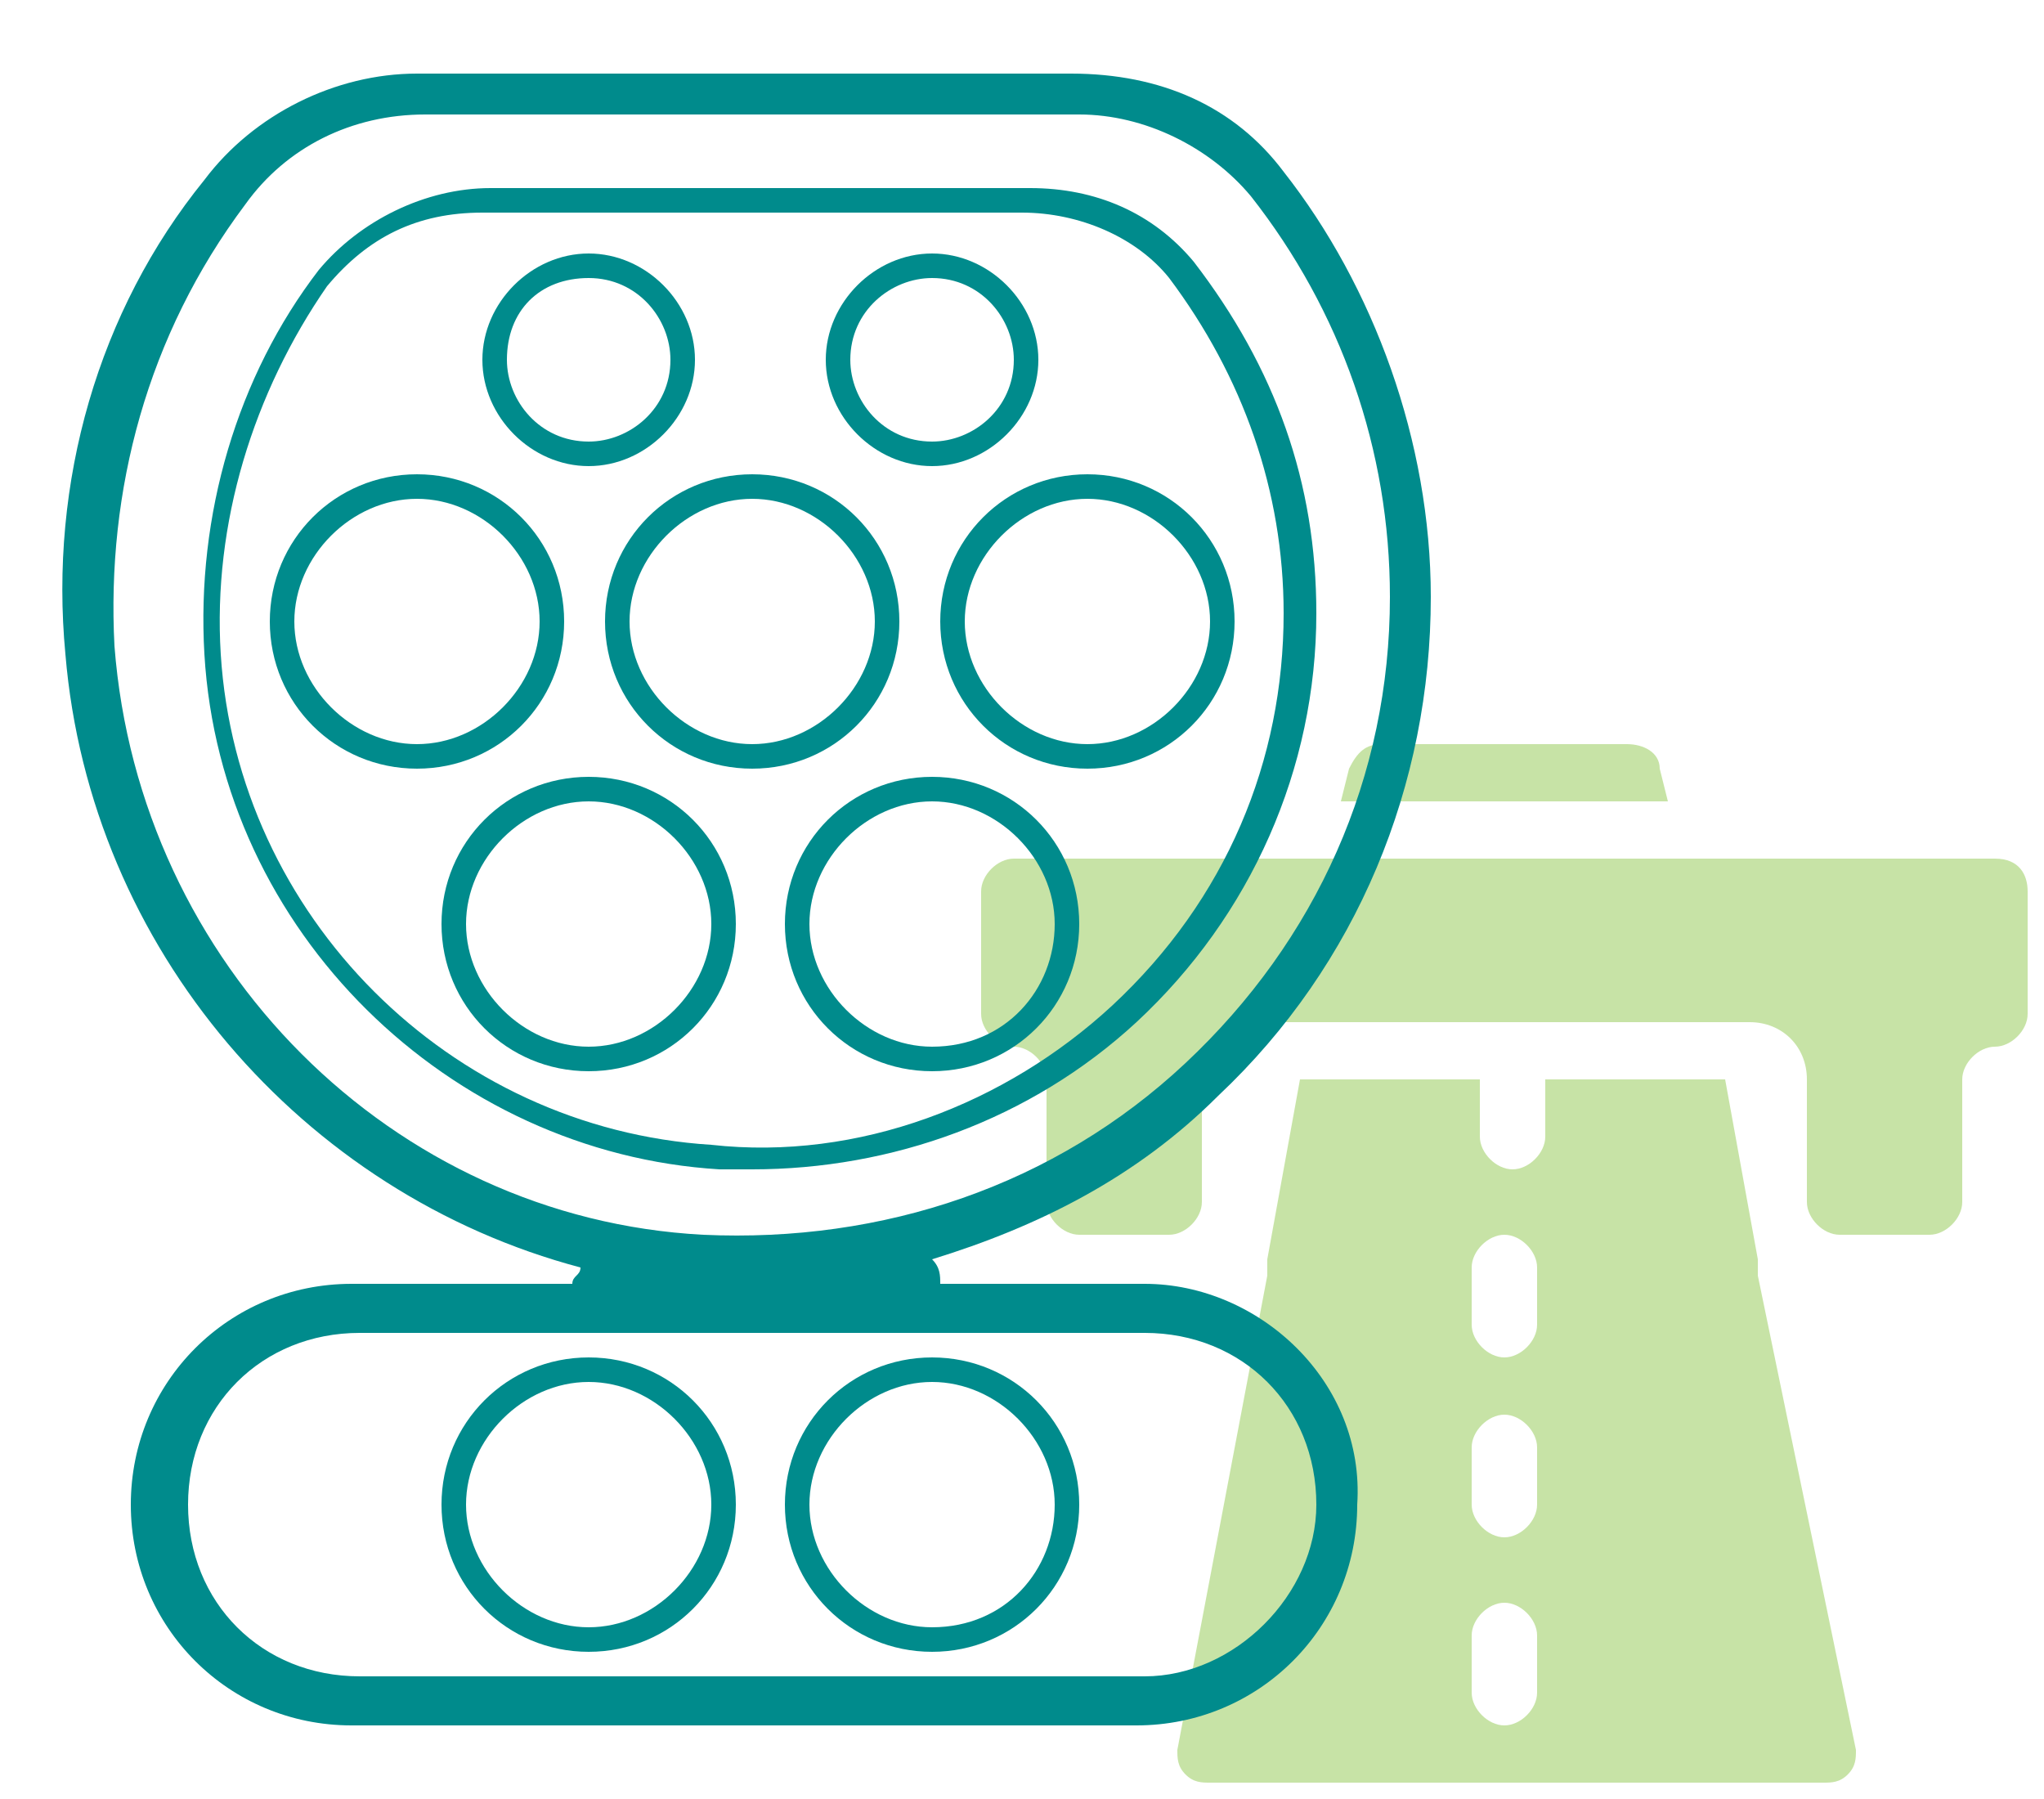 <?xml version="1.0" encoding="UTF-8"?>
<svg width="25px" height="22px" viewBox="0 0 25 22" version="1.1" xmlns="http://www.w3.org/2000/svg" xmlns:xlink="http://www.w3.org/1999/xlink">
    <g id="Page-1" stroke="none" stroke-width="1" fill="none" fill-rule="evenodd">
        <g id="flyer-Gaia" transform="translate(-1593, -215)">
            <g id="_x33_" transform="translate(1571, 45)">
                <g id="Group" transform="translate(22, 170)" fill-rule="nonzero">
                    <g transform="translate(12, 8)" fill="#8FC84E" opacity="0.5">
                        <path d="M12.4,2.5 L0.4,2.5 C0.2,2.5 0,2.7 0,2.9 L0,4.4 C0,4.6 0.2,4.8 0.4,4.8 C0.6,4.8 0.8,5 0.8,5.2 L0.8,6.7 C0.8,6.9 1,7.1 1.2,7.1 L2.3,7.1 C2.5,7.1 2.7,6.9 2.7,6.7 L2.7,5.2 C2.7,4.8 3,4.5 3.4,4.5 L9.4,4.5 C9.8,4.5 10.1,4.8 10.1,5.2 L10.1,6.7 C10.1,6.9 10.3,7.1 10.5,7.1 L11.6,7.1 C11.8,7.1 12,6.9 12,6.7 L12,5.2 C12,5 12.2,4.8 12.4,4.8 C12.6,4.8 12.8,4.6 12.8,4.4 L12.8,2.9 C12.8,2.7 12.7,2.5 12.4,2.5 Z" id="Path"></path>
                        <path d="M8.4,1.8 L8.3,1.4 C8.3,1.2 8.1,1.1 7.9,1.1 L4.9,1.1 C4.7,1.1 4.6,1.2 4.5,1.4 L4.4,1.8 L8.4,1.8 Z" id="Path"></path>
                        <path d="M9.5,7.6 C9.5,7.6 9.5,7.5 9.5,7.4 L9.5,7.4 L9.1,5.2 L6.9,5.2 L6.9,5.9 C6.9,6.1 6.7,6.3 6.5,6.3 C6.3,6.3 6.1,6.1 6.1,5.9 L6.1,5.2 L3.9,5.2 L3.5,7.4 L3.5,7.4 C3.5,7.5 3.5,7.5 3.5,7.6 L2.4,13.4 C2.4,13.5 2.4,13.6 2.5,13.7 C2.6,13.8 2.7,13.8 2.8,13.8 L10.3,13.8 C10.4,13.8 10.5,13.8 10.6,13.7 C10.7,13.6 10.7,13.5 10.7,13.4 L9.5,7.6 Z M6.8,12.7 C6.8,12.9 6.6,13.1 6.4,13.1 C6.2,13.1 6,12.9 6,12.7 L6,12 C6,11.8 6.2,11.6 6.4,11.6 C6.6,11.6 6.8,11.8 6.8,12 L6.8,12.7 Z M6.8,10.4 C6.8,10.6 6.6,10.8 6.4,10.8 C6.2,10.8 6,10.6 6,10.4 L6,9.7 C6,9.5 6.2,9.3 6.4,9.3 C6.6,9.3 6.8,9.5 6.8,9.7 L6.8,10.4 Z M6.8,8.2 C6.8,8.4 6.6,8.6 6.4,8.6 C6.2,8.6 6,8.4 6,8.2 L6,7.5 C6,7.3 6.2,7.1 6.4,7.1 C6.6,7.1 6.8,7.3 6.8,7.5 L6.8,8.2 Z" id="Shape"></path>
                    </g>
                    <g fill="#008B8C" id="Shape">
                        <path d="M9.2,14.3 C10.9,14.3 12.6,13.7 13.9,12.5 C15.3,11.2 16.1,9.4 16.1,7.5 C16.1,5.9 15.6,4.5 14.6,3.2 C14.1,2.6 13.4,2.3 12.6,2.3 L6,2.3 C5.2,2.3 4.4,2.7 3.9,3.3 C2.9,4.6 2.4,6.3 2.5,8 C2.7,11.4 5.5,14.1 8.8,14.3 C8.9,14.3 9,14.3 9.2,14.3 Z M2.7,8 C2.6,6.4 3.1,4.8 4,3.5 C4.5,2.9 5.1,2.6 5.9,2.6 L12.5,2.6 C13.2,2.6 13.9,2.9 14.3,3.4 C15.2,4.6 15.7,6 15.7,7.5 C15.7,9.3 15,11 13.6,12.3 C12.3,13.5 10.5,14.2 8.7,14 C5.5,13.8 2.9,11.2 2.7,8 Z"></path>
                        <path d="M7.2,5.7 C7.9,5.7 8.5,5.1 8.5,4.4 C8.5,3.7 7.9,3.1 7.2,3.1 C6.5,3.1 5.9,3.7 5.9,4.4 C5.9,5.1 6.5,5.7 7.2,5.7 Z M7.2,3.4 C7.8,3.4 8.2,3.9 8.2,4.4 C8.2,5 7.7,5.4 7.2,5.4 C6.6,5.4 6.2,4.9 6.2,4.4 C6.2,3.8 6.6,3.4 7.2,3.4 Z"></path>
                        <path d="M11.4,5.7 C12.1,5.7 12.7,5.1 12.7,4.4 C12.7,3.7 12.1,3.1 11.4,3.1 C10.7,3.1 10.1,3.7 10.1,4.4 C10.1,5.1 10.7,5.7 11.4,5.7 Z M11.4,3.4 C12,3.4 12.4,3.9 12.4,4.4 C12.4,5 11.9,5.4 11.4,5.4 C10.8,5.4 10.4,4.9 10.4,4.4 C10.4,3.8 10.9,3.4 11.4,3.4 Z"></path>
                        <path d="M6.9,7.6 C6.9,6.6 6.1,5.8 5.1,5.8 C4.1,5.8 3.3,6.6 3.3,7.6 C3.3,8.6 4.1,9.4 5.1,9.4 C6.1,9.4 6.9,8.6 6.9,7.6 Z M5.1,9.1 C4.3,9.1 3.6,8.4 3.6,7.6 C3.6,6.8 4.3,6.1 5.1,6.1 C5.9,6.1 6.6,6.8 6.6,7.6 C6.6,8.4 5.9,9.1 5.1,9.1 Z"></path>
                        <path d="M7.2,9.5 C6.2,9.5 5.4,10.3 5.4,11.3 C5.4,12.3 6.2,13.1 7.2,13.1 C8.2,13.1 9,12.3 9,11.3 C9,10.3 8.2,9.5 7.2,9.5 Z M7.2,12.8 C6.4,12.8 5.7,12.1 5.7,11.3 C5.7,10.5 6.4,9.8 7.2,9.8 C8,9.8 8.7,10.5 8.7,11.3 C8.7,12.1 8,12.8 7.2,12.8 Z"></path>
                        <path d="M11.4,9.5 C10.4,9.5 9.6,10.3 9.6,11.3 C9.6,12.3 10.4,13.1 11.4,13.1 C12.4,13.1 13.2,12.3 13.2,11.3 C13.2,10.3 12.4,9.5 11.4,9.5 Z M11.4,12.8 C10.6,12.8 9.9,12.1 9.9,11.3 C9.9,10.5 10.6,9.8 11.4,9.8 C12.2,9.8 12.9,10.5 12.9,11.3 C12.9,12.1 12.3,12.8 11.4,12.8 Z"></path>
                        <path d="M7.4,7.6 C7.4,8.6 8.2,9.4 9.2,9.4 C10.2,9.4 11,8.6 11,7.6 C11,6.6 10.2,5.8 9.2,5.8 C8.2,5.8 7.4,6.6 7.4,7.6 Z M9.2,6.1 C10,6.1 10.7,6.8 10.7,7.6 C10.7,8.4 10,9.1 9.2,9.1 C8.4,9.1 7.7,8.4 7.7,7.6 C7.7,6.8 8.4,6.1 9.2,6.1 Z"></path>
                        <path d="M7.2,16.6 C6.2,16.6 5.4,17.4 5.4,18.4 C5.4,19.4 6.2,20.2 7.2,20.2 C8.2,20.2 9,19.4 9,18.4 C9,17.4 8.2,16.6 7.2,16.6 Z M7.2,19.9 C6.4,19.9 5.7,19.2 5.7,18.4 C5.7,17.6 6.4,16.9 7.2,16.9 C8,16.9 8.7,17.6 8.7,18.4 C8.7,19.2 8,19.9 7.2,19.9 Z"></path>
                        <path d="M11.4,16.6 C10.4,16.6 9.6,17.4 9.6,18.4 C9.6,19.4 10.4,20.2 11.4,20.2 C12.4,20.2 13.2,19.4 13.2,18.4 C13.2,17.4 12.4,16.6 11.4,16.6 Z M11.4,19.9 C10.6,19.9 9.9,19.2 9.9,18.4 C9.9,17.6 10.6,16.9 11.4,16.9 C12.2,16.9 12.9,17.6 12.9,18.4 C12.9,19.2 12.3,19.9 11.4,19.9 Z"></path>
                        <path d="M11.5,7.6 C11.5,8.6 12.3,9.4 13.3,9.4 C14.3,9.4 15.1,8.6 15.1,7.6 C15.1,6.6 14.3,5.8 13.3,5.8 C12.3,5.8 11.5,6.6 11.5,7.6 Z M13.3,6.1 C14.1,6.1 14.8,6.8 14.8,7.6 C14.8,8.4 14.1,9.1 13.3,9.1 C12.5,9.1 11.8,8.4 11.8,7.6 C11.8,6.8 12.5,6.1 13.3,6.1 Z"></path>
                        <path d="M14,15.7 L11.5,15.7 C11.5,15.6 11.5,15.5 11.4,15.4 C12.7,15 13.9,14.4 14.9,13.4 C16.6,11.8 17.5,9.6 17.5,7.3 C17.5,5.4 16.8,3.5 15.7,2.1 C15.1,1.3 14.2,0.9 13.1,0.9 L5.1,0.9 C4.1,0.9 3.1,1.4 2.5,2.2 C1.2,3.8 0.6,5.9 0.8,8 C1.1,11.6 3.7,14.6 7.1,15.5 C7.1,15.6 7,15.6 7,15.7 L4.3,15.7 C2.8,15.7 1.6,16.9 1.6,18.4 C1.6,19.9 2.8,21.1 4.3,21.1 L13.9,21.1 C15.4,21.1 16.6,19.9 16.6,18.4 C16.7,16.9 15.4,15.7 14,15.7 Z M1.4,7.9 C1.3,6 1.8,4.1 3,2.5 C3.5,1.8 4.3,1.4 5.2,1.4 L13.2,1.4 C14,1.4 14.8,1.8 15.3,2.4 C16.4,3.8 17,5.5 17,7.3 C17,9.5 16.1,11.5 14.5,13 C12.9,14.5 10.8,15.2 8.6,15.1 C4.8,14.9 1.7,11.8 1.4,7.9 Z M14,20.5 L4.4,20.5 C3.2,20.5 2.3,19.6 2.3,18.4 C2.3,17.2 3.2,16.3 4.4,16.3 L14,16.3 C15.2,16.3 16.1,17.2 16.1,18.4 C16.1,19.5 15.1,20.5 14,20.5 Z"></path>
                    </g>
                </g>
            </g>
        </g>
    </g>
</svg>